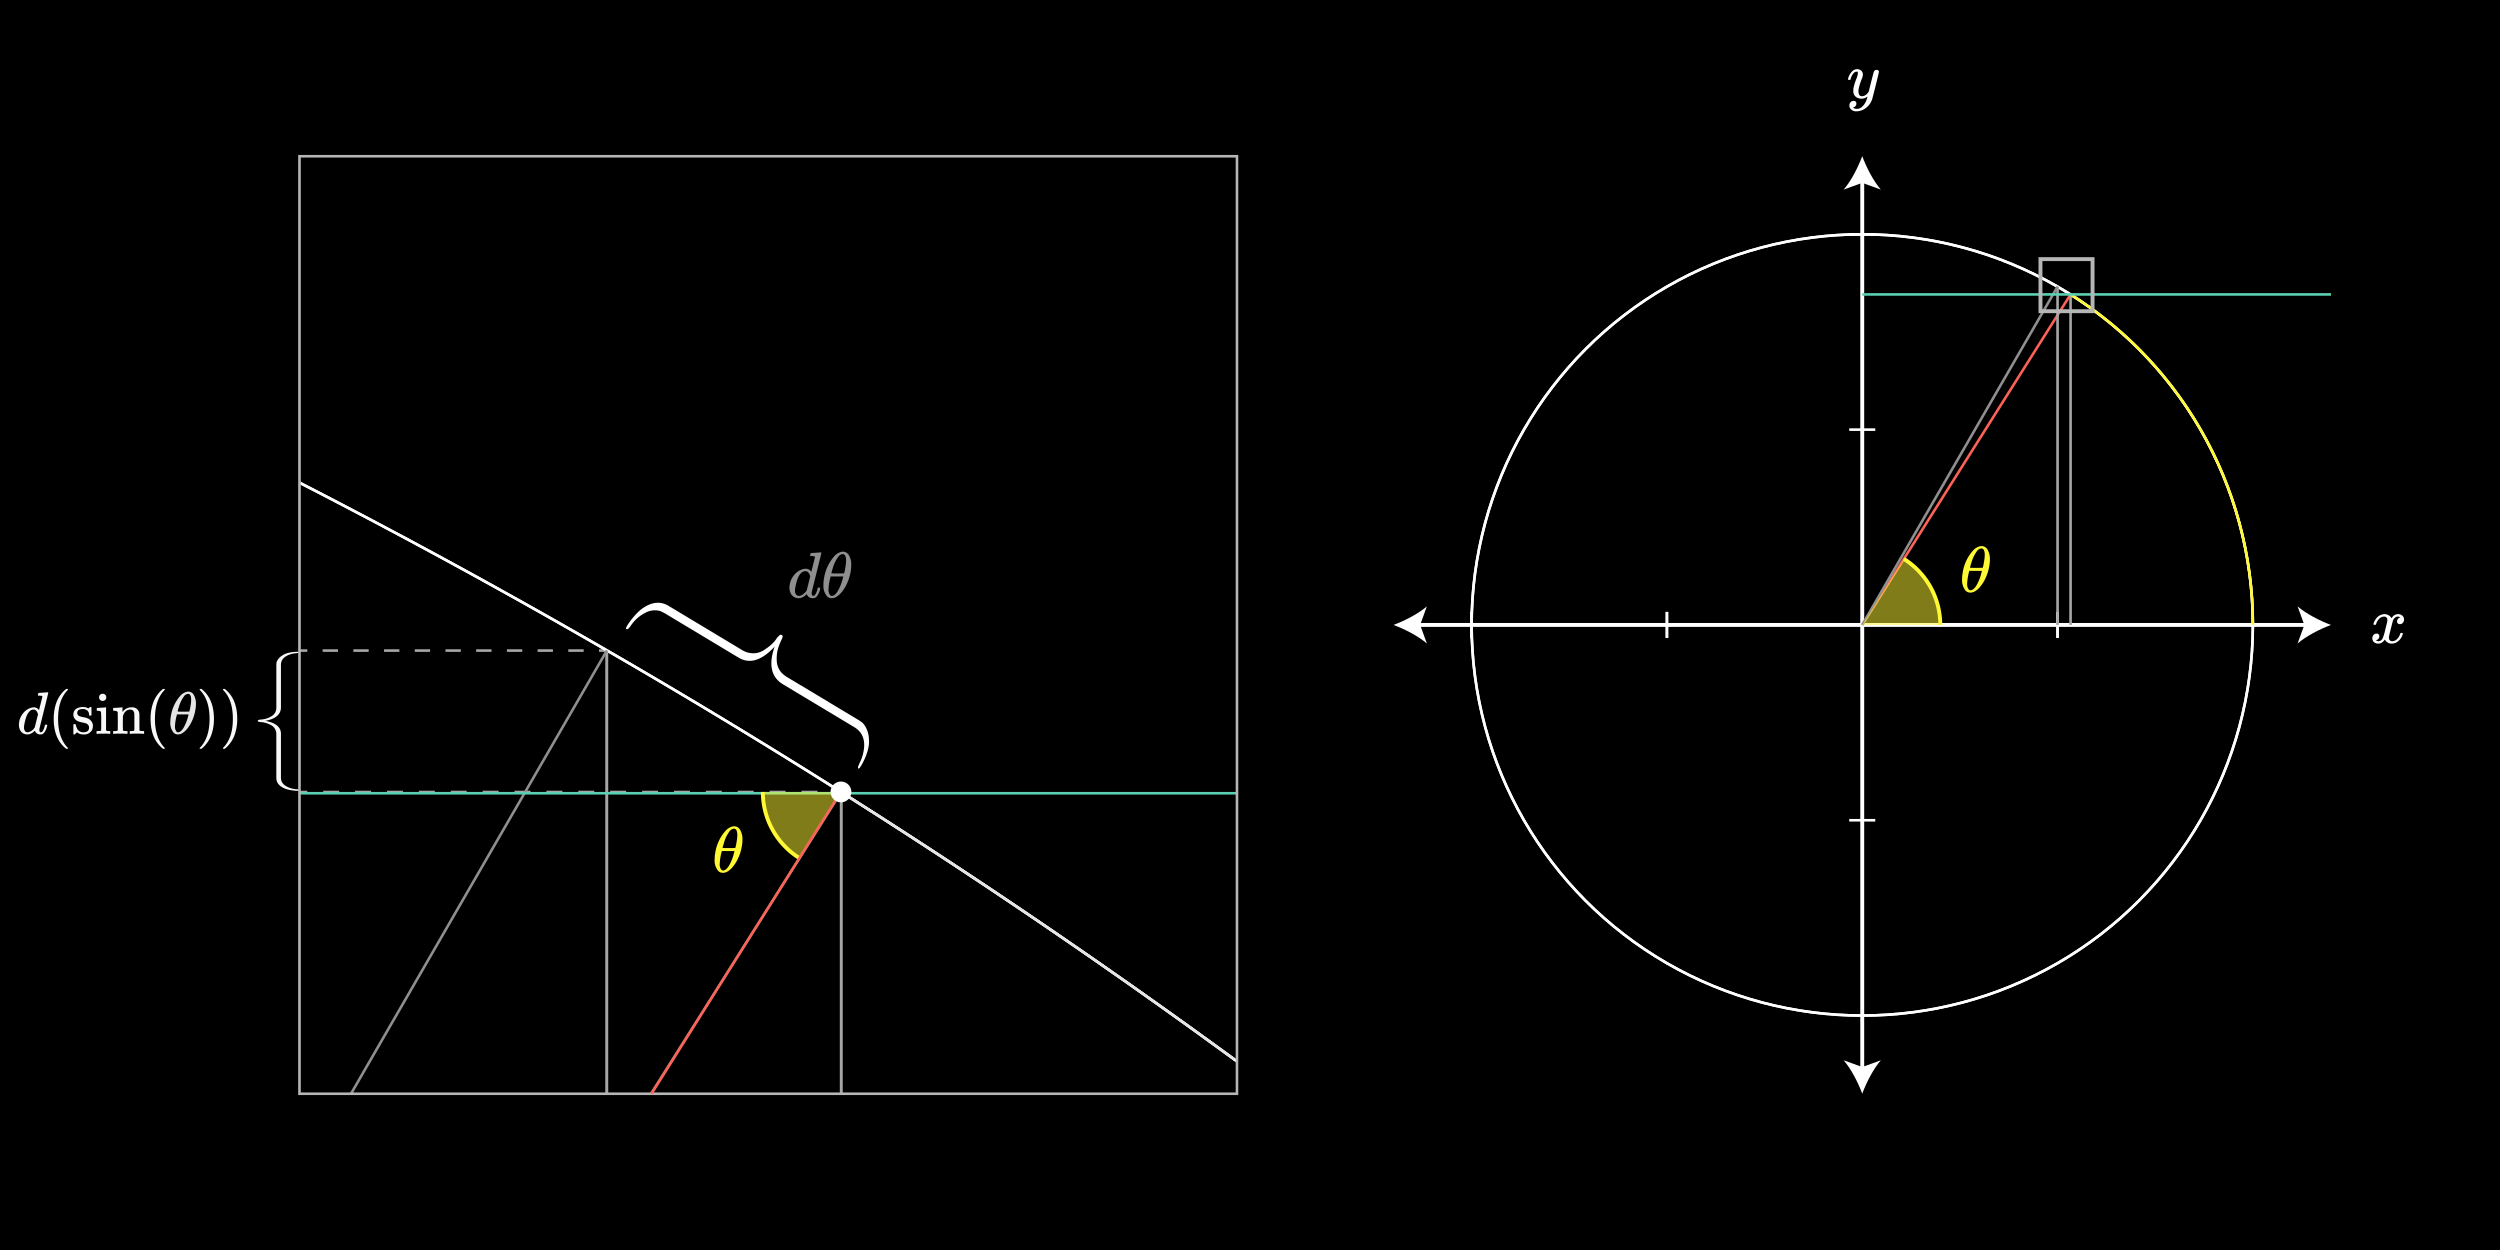 <svg xmlns="http://www.w3.org/2000/svg" xmlns:xlink="http://www.w3.org/1999/xlink" width="960" height="480" viewBox="0 0 960 480"><defs><style>.a,.b,.c,.d,.f,.g,.h,.i,.k,.l,.q,.t,.u,.v{fill:none;}.b,.c,.d{stroke:#a6a6a6;}.b,.c,.d,.f,.g,.h,.i,.k,.l,.q,.t,.u,.v{stroke-miterlimit:10;}.c{stroke-dasharray:5.896 5.896;}.d{stroke-dasharray:6.122 6.122;}.e{clip-path:url(#a);}.f,.i{stroke:#fff;}.g{stroke:#8f8f8f;}.h{stroke:#e5e5e5;}.i,.t,.v{stroke-width:1.5px;}.j{fill:#fff;}.k{stroke:#fc6255;}.l,.t{stroke:#fff933;}.m{clip-path:url(#b);}.n{clip-path:url(#c);}.o{fill:#f8f8f8;}.p{fill:#e5e5e5;}.q{stroke:#5cd0b3;}.r,.s{fill:#fff933;}.s{opacity:0.5;}.u,.v{stroke:#b6b6b6;}.w{fill:#8f8f8f;}</style><clipPath id="a"><rect class="a" x="115" y="60" width="360" height="360"/></clipPath><clipPath id="b"><rect class="a" x="115" y="-562.913" width="360" height="360"/></clipPath><clipPath id="c"><rect class="a" x="115" y="596.904" width="360" height="360"/></clipPath></defs><rect width="960" height="480"/><line class="b" x1="233.018" y1="249.82" x2="230.018" y2="249.82"/><line class="c" x1="224.123" y1="249.82" x2="120.948" y2="249.82"/><line class="b" x1="118" y1="249.82" x2="115" y2="249.82"/><line class="b" x1="323.018" y1="304.132" x2="320.018" y2="304.132"/><line class="d" x1="313.897" y1="304.132" x2="121.061" y2="304.132"/><line class="b" x1="118" y1="304.132" x2="115" y2="304.132"/><line class="b" x1="233.018" y1="420" x2="233.018" y2="249.82"/><line class="b" x1="323.018" y1="420" x2="323.018" y2="304.132"/><g class="e"><path class="f" d="M-1116.982-111.48c1491.169,0,2700,1208.832,2700,2700"/><path class="f" d="M115,185.337A2700.56,2700.56,0,0,1,475,407.558"/><line class="g" x1="250.009" y1="419.953" x2="323.018" y2="304.132"/><line class="b" x1="323.018" y1="419.974" x2="323.018" y2="304.132"/><line class="b" x1="233.018" y1="420" x2="233.018" y2="249.82"/><line class="g" x1="233.018" y1="249.82" x2="134.783" y2="420"/><path class="h" d="M473.993,406.822Q400.307,353,322.927,304.105"/></g><line class="i" x1="544.151" y1="239.974" x2="886.046" y2="239.974"/><path class="j" d="M535.1,239.974c4.259,1.581,9.545,4.278,12.821,7.134l-2.581-7.134,2.581-7.132C544.644,235.7,539.358,238.4,535.1,239.974Z"/><path class="j" d="M895.1,239.974c-4.26,1.581-9.545,4.278-12.821,7.134l2.58-7.134-2.58-7.132C885.554,235.7,890.839,238.4,895.1,239.974Z"/><line class="i" x1="715.099" y1="410.922" x2="715.099" y2="69.027"/><path class="j" d="M715.1,419.974c1.58-4.259,4.277-9.545,7.133-12.821l-7.133,2.581-7.133-2.581C710.823,410.429,713.52,415.715,715.1,419.974Z"/><path class="j" d="M715.1,59.974c1.58,4.26,4.277,9.545,7.133,12.821l-7.133-2.58-7.133,2.58C710.823,69.519,713.52,64.234,715.1,59.974Z"/><circle class="f" cx="715.099" cy="239.974" r="150"/><line class="f" x1="640.099" y1="244.974" x2="640.099" y2="234.974"/><line class="f" x1="790.099" y1="234.974" x2="790.099" y2="244.974"/><line class="f" x1="710.099" y1="164.974" x2="720.099" y2="164.974"/><line class="f" x1="720.099" y1="314.974" x2="710.099" y2="314.974"/><circle class="f" cx="715.099" cy="239.974" r="150"/><line class="f" x1="640.099" y1="244.974" x2="640.099" y2="234.974"/><line class="f" x1="790.099" y1="234.974" x2="790.099" y2="244.974"/><line class="f" x1="710.099" y1="89.974" x2="720.099" y2="89.974"/><line class="f" x1="565.099" y1="244.974" x2="565.099" y2="234.974"/><line class="f" x1="565.099" y1="244.974" x2="565.099" y2="234.974"/><line class="k" x1="715.099" y1="239.974" x2="795.099" y2="113.064"/><line class="b" x1="795.099" y1="239.974" x2="795.099" y2="113.064"/><line class="b" x1="790.099" y1="239.974" x2="790.099" y2="110.046"/><line class="g" x1="790.099" y1="110.046" x2="715.099" y2="239.974"/><path class="j" d="M911.549,239.928a.421.421,0,0,1-.15-.275,4.764,4.764,0,0,1,.775-1.725,4.288,4.288,0,0,1,2.951-2.05,4.13,4.13,0,0,1,.524-.05,3.03,3.03,0,0,1,1.613.45,2.7,2.7,0,0,1,1.063,1.125c.217-.283.349-.459.4-.525a2.766,2.766,0,0,1,2.125-1.05,2.36,2.36,0,0,1,1.662.587,1.882,1.882,0,0,1,.637,1.437,1.961,1.961,0,0,1-.438,1.3,1.435,1.435,0,0,1-1.162.525,1.1,1.1,0,0,1-.775-.275.94.94,0,0,1-.3-.725,1.591,1.591,0,0,1,1.25-1.576,1.076,1.076,0,0,0-.275-.174,1.425,1.425,0,0,0-.725-.15,1.643,1.643,0,0,0-.475.05,2.613,2.613,0,0,0-1.4,1.649q-.077.2-.725,2.789t-.7,2.912a3.892,3.892,0,0,0-.074.75,1.278,1.278,0,0,0,.35.95,1.248,1.248,0,0,0,.925.349,2.574,2.574,0,0,0,1.9-.886,4.61,4.61,0,0,0,1.15-1.963c.051-.166.1-.263.151-.287a1.18,1.18,0,0,1,.4-.038q.476,0,.475.2c0,.016-.018.108-.051.275a5.425,5.425,0,0,1-1.75,2.7,3.933,3.933,0,0,1-2.475.926,2.882,2.882,0,0,1-2.65-1.575,3.5,3.5,0,0,1-1.85,1.5,3.222,3.222,0,0,1-.65.05,2.177,2.177,0,0,1-2.049-1.026,1.921,1.921,0,0,1-.25-1,1.894,1.894,0,0,1,.449-1.274,1.447,1.447,0,0,1,1.151-.525.938.938,0,0,1,1.074,1.049,1.41,1.41,0,0,1-.875,1.351l-.125.063-.125.062a.183.183,0,0,1-.074.024l-.075.026c0,.05.125.125.375.224a1.661,1.661,0,0,0,.649.125,1.846,1.846,0,0,0,1.551-1.125,18.815,18.815,0,0,0,.974-3.25q.15-.573.326-1.274t.262-1.075c.059-.25.1-.4.113-.45a6.149,6.149,0,0,0,.125-.975,1.34,1.34,0,0,0-.326-.95,1.163,1.163,0,0,0-.9-.35,2.606,2.606,0,0,0-1.949.863,4.736,4.736,0,0,0-1.151,1.987c-.033.15-.07.237-.112.263a1.243,1.243,0,0,1-.413.037Z"/><path class="j" d="M720.649,26.837a.971.971,0,0,1,.6.188.607.607,0,0,1,.25.513q0,.324-1.225,5.25t-1.4,5.4a6.63,6.63,0,0,1-1.288,2.263,6.7,6.7,0,0,1-2.062,1.636,5.846,5.846,0,0,1-2.525.651,2.693,2.693,0,0,1-2.575-1.2,1.7,1.7,0,0,1-.25-1,1.8,1.8,0,0,1,.475-1.326,1.629,1.629,0,0,1,1.1-.474q1.1,0,1.1,1.05a1.413,1.413,0,0,1-.875,1.35c-.034.016-.075.037-.125.063l-.125.062a.206.206,0,0,1-.075.025l-.074.025q.073.15.524.325a2.265,2.265,0,0,0,.8.15h.2a3.222,3.222,0,0,0,.65-.05,3.81,3.81,0,0,0,1.8-1.276,6.918,6.918,0,0,0,1.3-2.4,5.516,5.516,0,0,0,.275-.976c0-.015-.016-.011-.049.013l-.151.112a3.393,3.393,0,0,1-2.05.676,3.482,3.482,0,0,1-2.1-.6,2.786,2.786,0,0,1-1.074-1.725,6.745,6.745,0,0,1-.026-.775,6.4,6.4,0,0,1,.05-.925,22.853,22.853,0,0,1,1.15-3.675,7.16,7.16,0,0,0,.55-2.05,1.334,1.334,0,0,0-.062-.488c-.042-.091-.138-.137-.287-.137h-.125a1.555,1.555,0,0,0-1.1.525,5.237,5.237,0,0,0-1.225,2.4.268.268,0,0,1-.025.087.237.237,0,0,1-.038.075c-.008.009-.02.022-.037.038a.122.122,0,0,1-.088.025h-.662q-.15-.15-.15-.225a1.83,1.83,0,0,1,.076-.351,5.96,5.96,0,0,1,1.574-2.724,2.578,2.578,0,0,1,1.775-.8,2.375,2.375,0,0,1,1.675.575,2.063,2.063,0,0,1,.625,1.6,3.4,3.4,0,0,1-.075.525,5.637,5.637,0,0,1-.375,1.074,23.819,23.819,0,0,0-1.225,4.076,4.894,4.894,0,0,0-.025.575,2.837,2.837,0,0,0,.3,1.45,1.174,1.174,0,0,0,1.1.5,2.132,2.132,0,0,0,1.088-.3,3.338,3.338,0,0,0,.775-.588q.261-.286.663-.787c0-.016.041-.187.125-.513s.2-.812.361-1.462.313-1.267.463-1.85q.95-3.75,1.051-3.925A1.109,1.109,0,0,1,720.649,26.837Z"/><path class="l" d="M795.094,113.062A149.894,149.894,0,0,1,865.1,239.974"/><g class="m"><path class="f" d="M-1116.982-734.392c1491.169,0,2700,1208.831,2700,2700"/></g><g class="n"><path class="f" d="M-1116.982,425.424c1491.169,0,2700,1208.832,2700,2700"/></g><path class="o" d="M115,250.41c0,.153-.107.25-.321.294s-.584.09-1.111.14a9.394,9.394,0,0,0-1.383.226q-4.3,1.077-4.3,4.264V271.6q0,4.056-5.963,5.206,5.962,1.15,5.963,4.943V298.22a7.417,7.417,0,0,0,.1,1.4A3.926,3.926,0,0,0,109.9,301.9a8.687,8.687,0,0,0,3.888,1.151c.033,0,.128.006.284.019s.268.025.333.038.157.032.272.057a.408.408,0,0,1,.247.138.348.348,0,0,1,.074.217c0,.327-3.667.1-5.59-.7s-3-1.939-3.25-3.445a9.6,9.6,0,0,1-.049-1.119V281.94a3.894,3.894,0,0,0-.654-2.245,3.959,3.959,0,0,0-1.692-1.425,14.442,14.442,0,0,0-1.74-.669,7.813,7.813,0,0,0-1.42-.283c-.1,0-.243-.007-.432-.02a2.416,2.416,0,0,1-.457-.065c-.115-.032-.231-.06-.345-.085a.552.552,0,0,1-.272-.132.285.285,0,0,1-.1-.208.382.382,0,0,1,.074-.245.483.483,0,0,1,.272-.142,2.809,2.809,0,0,1,.407-.065q.21-.019.556-.057c.231-.026.444-.05.642-.076a8.352,8.352,0,0,0,3.3-1.188,3.641,3.641,0,0,0,1.765-2.358,4.807,4.807,0,0,0,.1-1.132V255.56a6.81,6.81,0,0,1,.086-1.21,3.718,3.718,0,0,1,.66-1.265,5.246,5.246,0,0,1,1.674-1.46C110.557,250.192,115,250.161,115,250.41Z"/><path class="o" d="M16.581,265.968c.229-.014.49-.034.781-.057s.51-.042.656-.058.225-.022.24-.022c.185,0,.277.061.277.184q0,.161-1.691,6.957t-1.713,6.911a1.942,1.942,0,0,0-.023.345q0,.966.644.966a.991.991,0,0,0,.459-.207,5.2,5.2,0,0,0,.944-2.208c.092-.306.168-.467.23-.483a.686.686,0,0,1,.23-.023h.093c.291,0,.436.062.436.184a1.851,1.851,0,0,1-.069.369,6.017,6.017,0,0,1-1.242,2.668,2.306,2.306,0,0,1-.737.483,2.493,2.493,0,0,1-.551.045,2.075,2.075,0,0,1-2.024-1.127,1.672,1.672,0,0,0-.115-.275c-.015-.016-.046-.008-.092.023l-.093.091A4.7,4.7,0,0,1,11.037,282a4.327,4.327,0,0,1-.576.023,3.047,3.047,0,0,1-2.5-1.265,4.464,4.464,0,0,1-.692-2.575,7.025,7.025,0,0,1,1.565-4.232A6.012,6.012,0,0,1,12,271.765a3.4,3.4,0,0,1,.944-.139,2.2,2.2,0,0,1,1.931.966c.078.093.116.123.116.093q.022-.093.633-2.519t.632-2.542a.417.417,0,0,0-.138-.368,3.44,3.44,0,0,0-.92-.114h-.483a.675.675,0,0,1-.15-.185,2.309,2.309,0,0,1,.059-.437q.114-.437.3-.437c.015,0,.1-.007.242-.023s.352-.03.62-.045ZM14.6,274.294q-.507-1.816-1.725-1.817a2.126,2.126,0,0,0-1.622.782,5.458,5.458,0,0,0-1.069,1.795,18.261,18.261,0,0,0-.943,3.772c0,.046,0,.13-.012.253s-.012.214-.012.275a2.257,2.257,0,0,0,.358,1.334,1.2,1.2,0,0,0,1.047.506,3.568,3.568,0,0,0,2.552-1.655l.184-.253q.209-.829.621-2.5T14.6,274.294Z"/><path class="o" d="M26.126,287.335c0,.139-.139.207-.415.207h-.3c-.108-.091-.322-.275-.644-.551q-4.14-3.772-4.141-10.949a18.525,18.525,0,0,1,.668-5.128,12.41,12.41,0,0,1,3.473-5.82l.367-.31c.139-.115.231-.2.277-.242h.3a.54.54,0,0,1,.344.069.2.2,0,0,1,.071.138c0,.062-.085.177-.254.345q-3.565,3.772-3.565,10.948t3.565,10.949C26.041,287.159,26.126,287.274,26.126,287.335Z"/><path class="o" d="M31.783,272.27q-2.117,0-2.116,1.5a1.062,1.062,0,0,0,.045.39,1.377,1.377,0,0,0,.714.794,6.955,6.955,0,0,0,1.564.448,6.273,6.273,0,0,1,1.794.506,3.332,3.332,0,0,1,1.863,2.278,4.252,4.252,0,0,1,.022.551,3.723,3.723,0,0,1-.321,1.587,3.464,3.464,0,0,1-3.381,1.7,3.652,3.652,0,0,1-2.392-.828l-.184.161-.207.207c-.092.092-.184.177-.276.253l-.253.23h-.184a.425.425,0,0,1-.3-.137V280.09q0-1.494.012-1.724c.007-.154.042-.245.1-.277a1.477,1.477,0,0,1,.368-.023.774.774,0,0,1,.356.046.741.741,0,0,1,.126.323,5.316,5.316,0,0,0,.6,1.586,2.556,2.556,0,0,0,2.231,1.173q2.231,0,2.231-1.794a1.469,1.469,0,0,0-.414-1.081,2.006,2.006,0,0,0-.967-.621c-.26-.061-.629-.145-1.1-.253a7.835,7.835,0,0,1-1.748-.483,2.872,2.872,0,0,1-1.77-2.139,1.614,1.614,0,0,1-.024-.345q0-2.645,3.244-2.966a1.468,1.468,0,0,1,.552,0,3.558,3.558,0,0,1,1.61.344l.344.184.207-.161a6.273,6.273,0,0,1,.507-.391h.184a.422.422,0,0,1,.3.138v3.037l-.139.137h-.644a.4.4,0,0,1-.137-.276,2.145,2.145,0,0,0-.645-1.655A2.5,2.5,0,0,0,31.783,272.27Z"/><path class="o" d="M42.155,281.792a20,20,0,0,0-2.392-.068,24.744,24.744,0,0,0-2.507.068h-.183v-1.058h.367a8.063,8.063,0,0,0,1.127-.069.49.49,0,0,0,.276-.252q.022-.047.023-3.335a31.935,31.935,0,0,0-.092-3.681c-.123-.306-.574-.46-1.357-.46h-.252v-.528c0-.353.014-.53.045-.53l.23-.023q.23-.022.645-.046l.828-.045c.259-.016.536-.035.828-.058s.513-.042.666-.058.238-.023.254-.023h.068v8.741a.529.529,0,0,0,.275.287,3.672,3.672,0,0,0,.806.08h.529v1.058ZM39.487,266.4a1.48,1.48,0,0,1,.943.4,1.3,1.3,0,0,1,.368.978,1.231,1.231,0,0,1-.621,1.172,1.254,1.254,0,0,1-.736.207,1.3,1.3,0,0,1-.759-.207,1.231,1.231,0,0,1-.621-1.172,1.309,1.309,0,0,1,.4-1.013A1.462,1.462,0,0,1,39.487,266.4Z"/><path class="o" d="M47.192,280.413c.123.214.482.321,1.082.321h.689v1.058H48.78a23.7,23.7,0,0,0-2.576-.068,23.709,23.709,0,0,0-2.577.068h-.183v-1.058h.689q.9,0,1.081-.321V279.7c0-.215,0-.456.011-.725s.012-.567.012-.9v-.955q0-.712-.012-1.529t-.011-1.346v-.529a.761.761,0,0,0-.333-.586,2.678,2.678,0,0,0-1.024-.2h-.413v-.528c0-.353.015-.53.045-.53l.23-.023c.153-.015.371-.03.656-.046l.839-.045q.392-.024.828-.058c.292-.023.513-.042.668-.058s.236-.023.251-.023h.071v.92a7.088,7.088,0,0,0,.021.874l.024-.023a4.048,4.048,0,0,1,3.519-1.771,2.686,2.686,0,0,1,2.922,2.6q.021.161.022,3.2,0,2.944.023,2.991a.489.489,0,0,0,.275.252,8.1,8.1,0,0,0,1.127.069h.37v1.058h-.184a23.7,23.7,0,0,0-2.576-.068,23.683,23.683,0,0,0-2.576.068h-.184v-1.058h.551q1.218,0,1.219-.367.023-.046.023-3.175-.024-3.105-.045-3.289a2.033,2.033,0,0,0-.518-1.069,1.557,1.557,0,0,0-1.093-.334,2.492,2.492,0,0,0-1.817.783,3.29,3.29,0,0,0-.943,2.024v.425q0,.4-.012,1.023t-.012,1.174v.724q0,.38.012.678c.008.2.012.38.012.541v.541Z"/><path class="o" d="M63.316,287.335c0,.139-.138.207-.414.207h-.3l-.644-.551q-4.14-3.772-4.14-10.949a18.526,18.526,0,0,1,.667-5.128,12.4,12.4,0,0,1,3.473-5.82q.16-.138.368-.31c.137-.115.23-.2.276-.242h.3a.548.548,0,0,1,.345.069.2.2,0,0,1,.069.138c0,.062-.085.177-.253.345Q59.5,268.867,59.5,276.042t3.565,10.949C63.231,287.159,63.316,287.274,63.316,287.335Z"/><path class="p" d="M71.94,265.6c.016,0,.076,0,.185-.012s.2-.011.275-.011a2.5,2.5,0,0,1,1.932,1.127,6.644,6.644,0,0,1,.9,3.7,8.5,8.5,0,0,1-.046.988,16.806,16.806,0,0,1-1.587,5.727,12.892,12.892,0,0,1-1.829,2.853A6.9,6.9,0,0,1,69.71,281.7a3.116,3.116,0,0,1-1.243.321h-.161a2.2,2.2,0,0,1-1.679-.712,5.846,5.846,0,0,1-1.219-4.118,12.562,12.562,0,0,1,.23-2.322,15.1,15.1,0,0,1,3.473-7.521A4.906,4.906,0,0,1,71.94,265.6Zm.368,9.13.115-.391H67.938l-.023.161a19.516,19.516,0,0,0-.713,4.255,3.215,3.215,0,0,0,.552,2.162.861.861,0,0,0,.667.276q.919,0,1.932-1.494A16.52,16.52,0,0,0,72.308,274.731Zm1.1-5.957q0-2.346-1.219-2.345a2.167,2.167,0,0,0-1.564.988,12.4,12.4,0,0,0-1.955,4.141,10.211,10.211,0,0,0-.46,1.7c.751.016,1.5.024,2.231.024l2.231-.024a8.151,8.151,0,0,0,.414-1.794A15.1,15.1,0,0,0,73.412,268.774Z"/><path class="o" d="M76.77,264.565l.092-.023h.506l.644.552q4.14,3.772,4.14,10.948a18.165,18.165,0,0,1-.667,5.106,12.4,12.4,0,0,1-3.473,5.843c-.107.091-.23.195-.368.31s-.229.2-.276.241h-.276a.878.878,0,0,1-.356-.045c-.054-.032-.081-.108-.081-.23.015-.016.1-.116.253-.3q3.566-3.7,3.565-10.925t-3.565-10.924c-.154-.184-.238-.284-.253-.3A.27.27,0,0,1,76.77,264.565Z"/><path class="o" d="M85.716,264.565l.092-.023h.506l.645.552q4.138,3.772,4.139,10.948a18.129,18.129,0,0,1-.667,5.106,12.408,12.408,0,0,1-3.472,5.843l-.369.31c-.137.115-.229.2-.276.241h-.275a.88.88,0,0,1-.357-.045c-.054-.032-.081-.108-.081-.23.016-.016.1-.116.253-.3q3.566-3.7,3.565-10.925t-3.565-10.924c-.153-.184-.237-.284-.253-.3A.27.27,0,0,1,85.716,264.565Z"/><line class="q" x1="895.099" y1="113.062" x2="715.07" y2="113.062"/><line class="q" x1="475" y1="304.604" x2="115" y2="304.604"/><path class="r" d="M281.526,317.31c.016,0,.083,0,.2-.012s.217-.013.3-.013a2.728,2.728,0,0,1,2.1,1.225,7.228,7.228,0,0,1,.974,4.025,8.977,8.977,0,0,1-.049,1.075,18.3,18.3,0,0,1-1.725,6.225,14.092,14.092,0,0,1-1.988,3.1,7.445,7.445,0,0,1-2.238,1.875,3.372,3.372,0,0,1-1.349.35h-.175a2.39,2.39,0,0,1-1.825-.775,6.356,6.356,0,0,1-1.325-4.475,13.515,13.515,0,0,1,.25-2.525,16.41,16.41,0,0,1,3.775-8.175A5.347,5.347,0,0,1,281.526,317.31Zm.4,9.925.125-.425h-4.875l-.025.175a21.107,21.107,0,0,0-.775,4.625,3.5,3.5,0,0,0,.6,2.35.94.94,0,0,0,.726.3q1,0,2.1-1.625A17.948,17.948,0,0,0,281.926,327.235Zm1.2-6.475q0-2.55-1.325-2.55a2.36,2.36,0,0,0-1.7,1.075,13.508,13.508,0,0,0-2.125,4.5,11.194,11.194,0,0,0-.5,1.85q1.225.025,2.426.025l2.425-.025a8.822,8.822,0,0,0,.45-1.95A16.468,16.468,0,0,0,283.126,320.76Z"/><path class="r" d="M760.543,209.709q.025,0,.2-.012c.116-.009.216-.013.3-.013a2.728,2.728,0,0,1,2.1,1.225,7.236,7.236,0,0,1,.975,4.025,9.157,9.157,0,0,1-.05,1.075,18.3,18.3,0,0,1-1.725,6.225,14.019,14.019,0,0,1-1.988,3.1,7.467,7.467,0,0,1-2.237,1.875,3.38,3.38,0,0,1-1.35.35h-.175a2.39,2.39,0,0,1-1.825-.775,6.351,6.351,0,0,1-1.325-4.475,13.6,13.6,0,0,1,.25-2.525,16.41,16.41,0,0,1,3.775-8.175A5.345,5.345,0,0,1,760.543,209.709Zm.4,9.925.125-.425h-4.875l-.026.175a21.215,21.215,0,0,0-.774,4.625,3.5,3.5,0,0,0,.6,2.35.935.935,0,0,0,.725.3q1,0,2.1-1.625A17.975,17.975,0,0,0,760.944,219.634Zm1.2-6.475q0-2.55-1.325-2.55a2.357,2.357,0,0,0-1.7,1.075,13.488,13.488,0,0,0-2.125,4.5,11.194,11.194,0,0,0-.5,1.85q1.224.025,2.424.025l2.426-.025a8.79,8.79,0,0,0,.449-1.95A16.3,16.3,0,0,0,762.144,213.159Z"/><path class="s" d="M745.07,240a29.98,29.98,0,0,0-14-25.382L715.07,240Z"/><path class="t" d="M731.07,214.618a29.98,29.98,0,0,1,14,25.382"/><rect class="u" x="115" y="60" width="360" height="360"/><rect class="v" x="783.542" y="99.501" width="20" height="20"/><path class="j" d="M329.725,295.168q-.384-.231-.2-.792t.794-1.856a15.427,15.427,0,0,0,.9-2.363q2.173-7.714-3.187-10.936l-27.355-16.437q-6.82-4.1-3.228-14.461-7.461,8.038-13.839,4.206l-27.694-16.64a15.722,15.722,0,0,0-2.439-1.258,7.585,7.585,0,0,0-5.613.647,14.719,14.719,0,0,0-5.54,4.837c-.03.05-.129.191-.3.418a5.658,5.658,0,0,1-.372.476c-.083.091-.2.211-.349.362a.687.687,0,0,1-.893.137c-.55-.331,3.239-5.754,6.351-7.922s6.047-2.678,8.806-1.534a20.55,20.55,0,0,1,1.928,1.056l27.44,16.488a8.15,8.15,0,0,0,4.382,1.259,7.329,7.329,0,0,0,3.964-1.171,25.042,25.042,0,0,0,2.739-2.009,13.188,13.188,0,0,0,1.792-1.905c.091-.152.237-.368.433-.647a3.955,3.955,0,0,1,.534-.638c.16-.146.314-.3.463-.448a.963.963,0,0,1,.475-.286.582.582,0,0,1,.44.058.793.793,0,0,1,.343.362.839.839,0,0,1-.014.563,4.729,4.729,0,0,1-.267.695c-.108.227-.248.533-.42.914s-.327.735-.467,1.067a14.3,14.3,0,0,0-1.059,6.286,7.125,7.125,0,0,0,2.33,5.107,10.22,10.22,0,0,0,1.811,1.3l26.88,16.152a14.533,14.533,0,0,1,1.956,1.354,7.567,7.567,0,0,1,1.517,2.3,9.833,9.833,0,0,1,.9,4.058C334.211,288.532,330.145,295.42,329.725,295.168Z"/><path class="w" d="M313.277,212.259q.375-.024.85-.063t.712-.062c.159-.016.246-.025.263-.025.2,0,.3.067.3.2q0,.174-1.838,7.562t-1.862,7.512a2.032,2.032,0,0,0-.026.375q0,1.05.7,1.051a1.089,1.089,0,0,0,.5-.226,5.674,5.674,0,0,0,1.025-2.4q.15-.5.25-.526a.745.745,0,0,1,.25-.025h.1c.316,0,.475.067.475.2a2.1,2.1,0,0,1-.075.4,6.51,6.51,0,0,1-1.351,2.9,2.473,2.473,0,0,1-.8.525,2.693,2.693,0,0,1-.6.05,2.256,2.256,0,0,1-2.2-1.225,1.907,1.907,0,0,0-.125-.3c-.017-.017-.05-.009-.1.024l-.1.1a5.12,5.12,0,0,1-2.375,1.375,5.234,5.234,0,0,1-.625.024,3.317,3.317,0,0,1-2.725-1.375,4.863,4.863,0,0,1-.75-2.8,7.632,7.632,0,0,1,1.7-4.6,6.534,6.534,0,0,1,3.449-2.375,3.7,3.7,0,0,1,1.026-.151,2.392,2.392,0,0,1,2.1,1.05c.084.1.125.134.125.1l.688-2.739q.662-2.637.687-2.761a.451.451,0,0,0-.149-.4,3.783,3.783,0,0,0-1-.125h-.525a.667.667,0,0,1-.163-.2,2.627,2.627,0,0,1,.063-.475c.083-.316.191-.475.325-.475.016,0,.1-.008.262-.025s.384-.033.676-.049Zm-2.15,9.051q-.55-1.976-1.875-1.976a2.311,2.311,0,0,0-1.763.851,5.9,5.9,0,0,0-1.162,1.949,19.982,19.982,0,0,0-1.026,4.1c0,.05,0,.142-.011.275s-.013.234-.013.3a2.46,2.46,0,0,0,.388,1.449,1.3,1.3,0,0,0,1.136.551q1.326,0,2.776-1.8l.2-.275q.224-.9.675-2.713T311.127,221.31Z"/><path class="w" d="M323.3,211.859l.2-.012c.117-.008.216-.013.3-.013a2.725,2.725,0,0,1,2.1,1.226,7.222,7.222,0,0,1,.975,4.024,9.194,9.194,0,0,1-.049,1.075,18.3,18.3,0,0,1-1.726,6.225,14.053,14.053,0,0,1-1.987,3.1,7.469,7.469,0,0,1-2.238,1.875,3.36,3.36,0,0,1-1.35.35h-.175a2.4,2.4,0,0,1-1.825-.774,6.36,6.36,0,0,1-1.324-4.476,13.5,13.5,0,0,1,.25-2.524,16.409,16.409,0,0,1,3.774-8.176A5.35,5.35,0,0,1,323.3,211.859Zm.4,9.925.125-.425h-4.875l-.026.175a21.169,21.169,0,0,0-.775,4.625,3.5,3.5,0,0,0,.6,2.35.937.937,0,0,0,.725.3q1,0,2.1-1.625A18.021,18.021,0,0,0,323.7,221.784Zm1.2-6.474q0-2.551-1.324-2.551a2.358,2.358,0,0,0-1.7,1.075,13.508,13.508,0,0,0-2.125,4.5,11.166,11.166,0,0,0-.5,1.851q1.224.024,2.425.024l2.425-.024a8.792,8.792,0,0,0,.45-1.951A16.375,16.375,0,0,0,324.9,215.31Z"/><path class="s" d="M292.927,304.105a29.98,29.98,0,0,0,14,25.382l16-25.382Z"/><path class="t" d="M306.927,329.487a29.98,29.98,0,0,1-14-25.382"/><line class="k" x1="322.927" y1="304.105" x2="250.161" y2="420"/><circle class="j" cx="322.927" cy="304.105" r="4"/></svg>